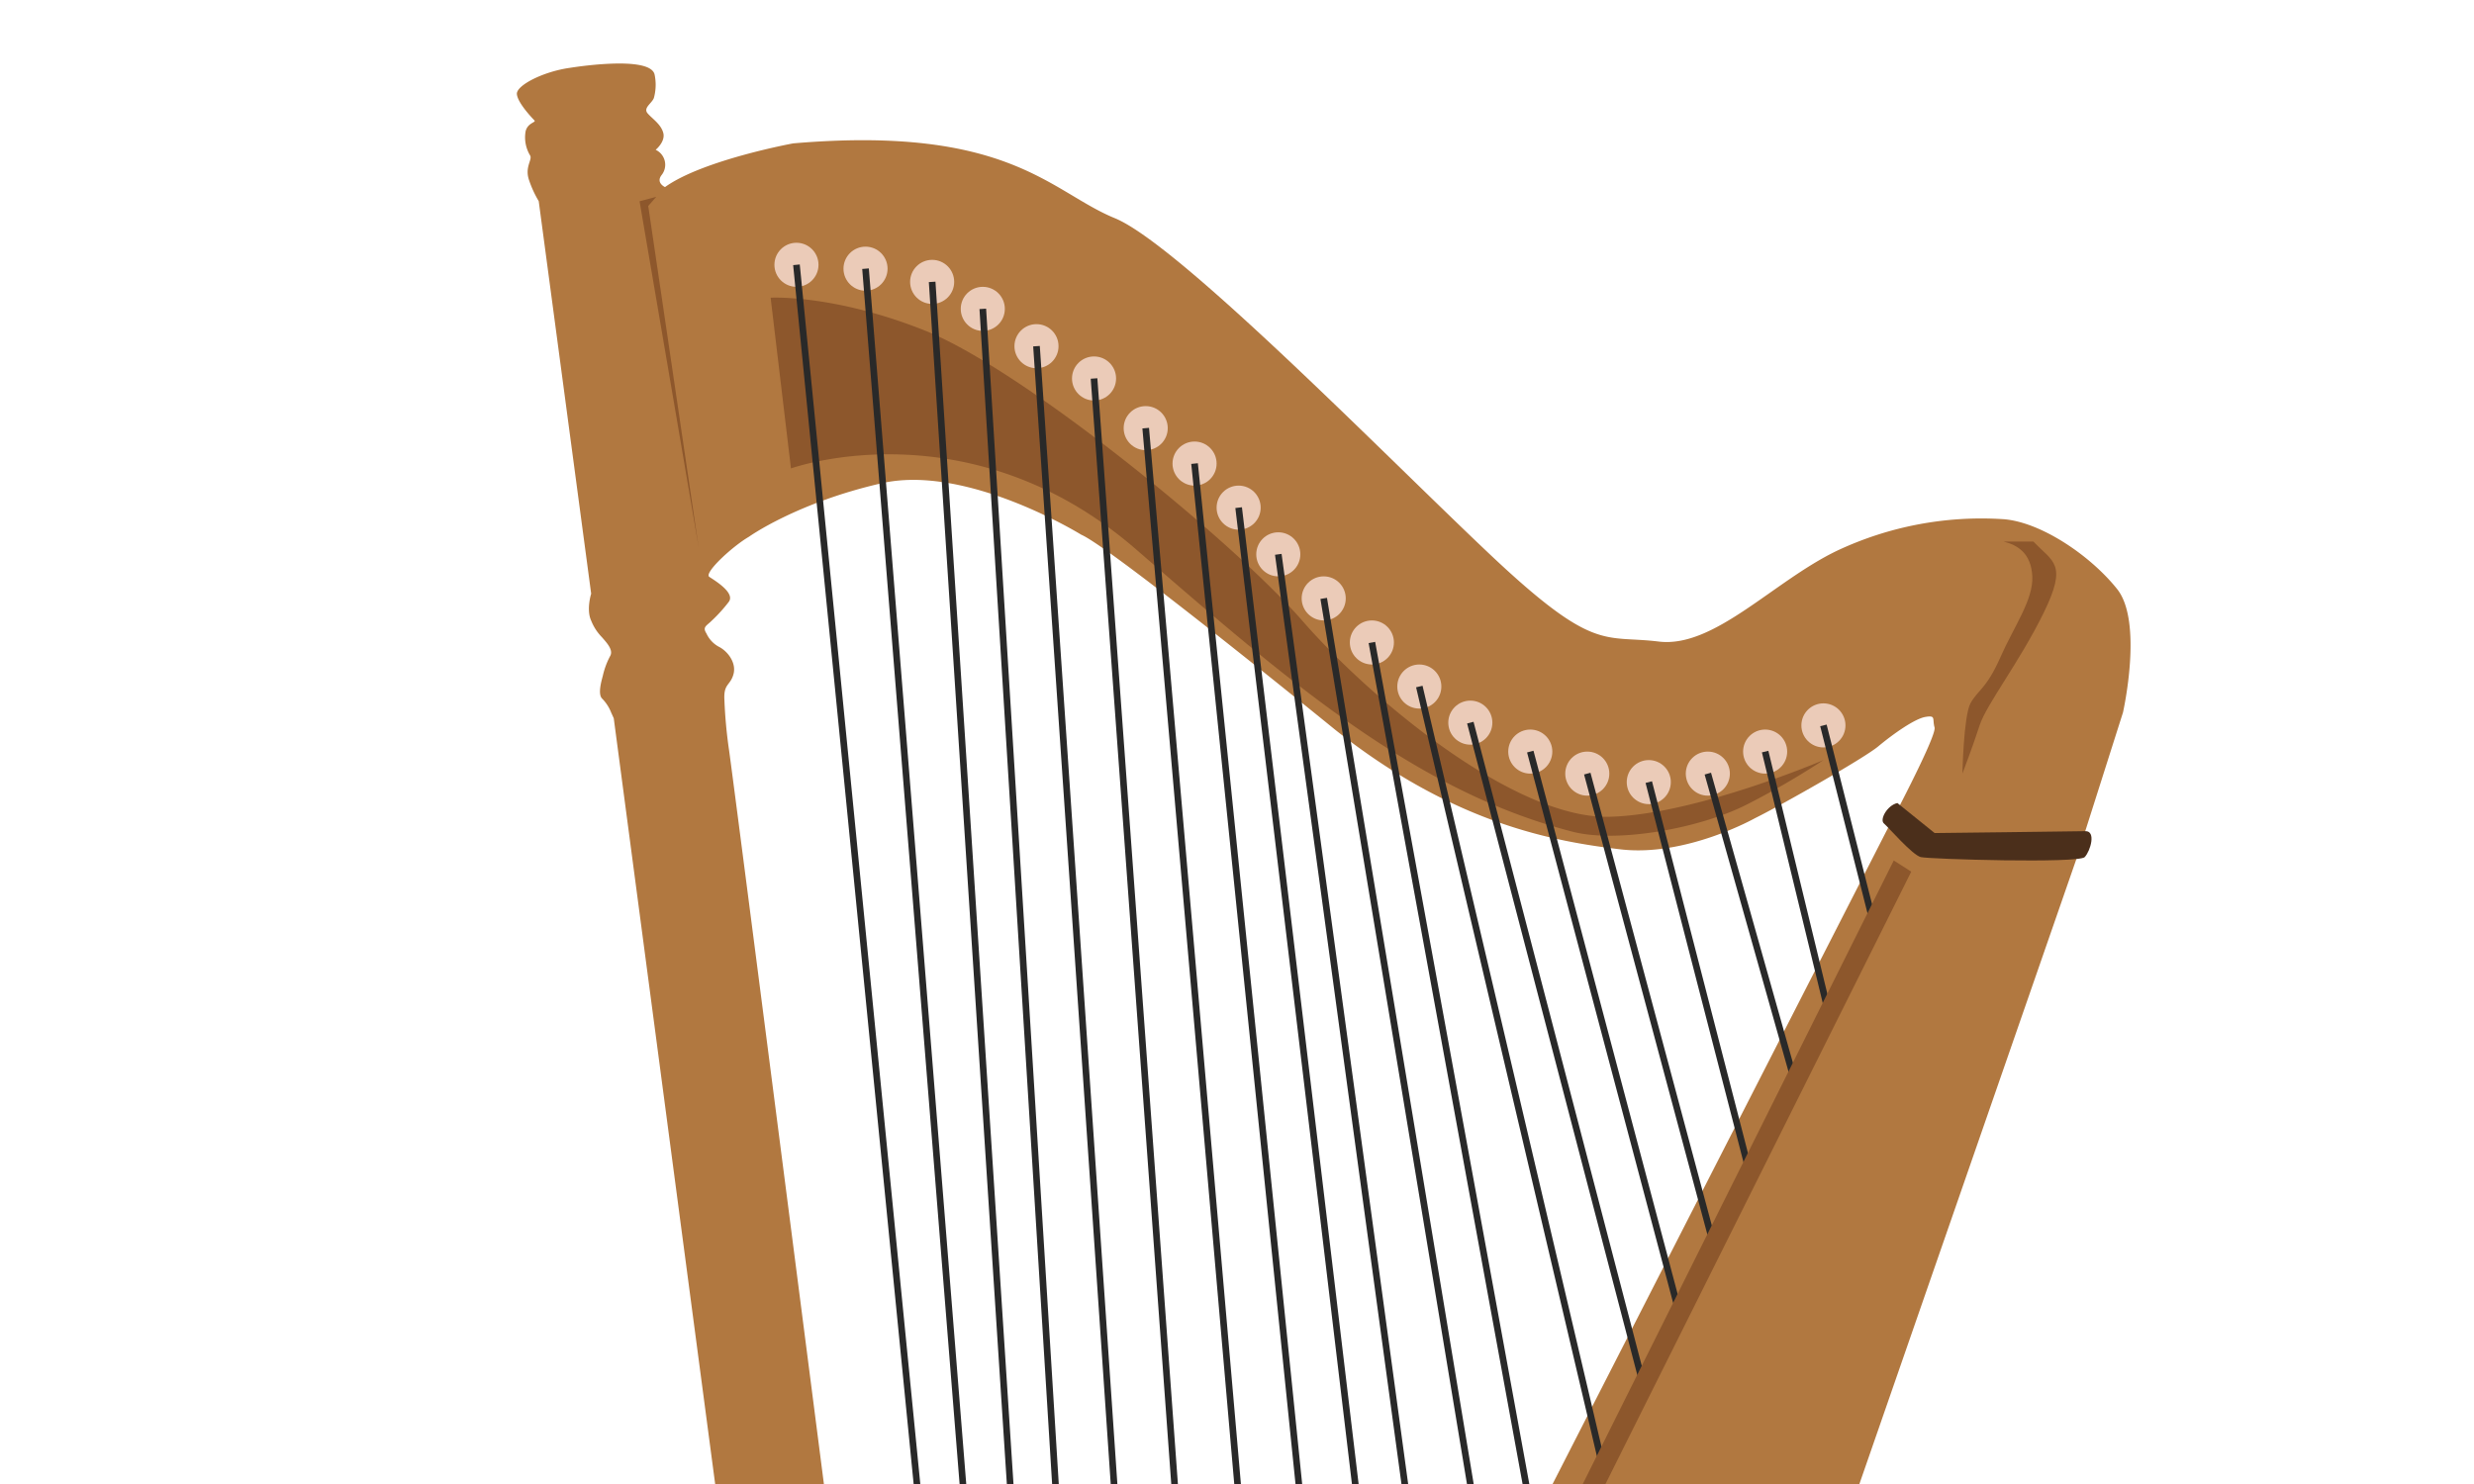 <svg id="be548549-12fb-47a6-a855-7d688e9f5b75" data-name="Layer 1" xmlns="http://www.w3.org/2000/svg" xmlns:xlink="http://www.w3.org/1999/xlink" width="176.389mm" height="105.833mm" viewBox="0 0 500 300">
  <defs>
    <clipPath id="b95dc0fa-c977-4867-8df0-6e4b0b3181e8">
      <rect x="69.41" width="361.179" height="300" style="fill: none"/>
    </clipPath>
  </defs>
  <title>pic-9</title>
  <g style="clip-path: url(#b95dc0fa-c977-4867-8df0-6e4b0b3181e8)">
    <g>
      <path d="M427.884,119.093c-5.3-6.675-15.312-13.546-22.968-14.135a68.513,68.513,0,0,0-33.649,6.376c-12.877,6.188-24.851,19.734-36.041,18.36s-12.957,2.355-34.158-17.668S238.248,49.4,225.291,44.1s-21.4-18.846-64.978-15.116c0,0-18.257,3.337-25.913,8.834,0,0-1.936-.861-.661-2.467a3.332,3.332,0,0,0-1.229-5.066s1.988-1.62,1.546-3.387-2.208-2.871-3.165-3.975.809-1.988,1.251-3.092a10,10,0,0,0,.147-4.785c-.957-4.012-17.152-1.325-17.152-1.325-5.3.736-10.822,3.534-10.675,5.3s3.092,4.859,3.534,5.3-1.325.442-1.767,2.208a7.09,7.09,0,0,0,.883,4.859c.589.883-1.178,2.356-.147,5.153a21.739,21.739,0,0,0,1.912,4.123l10.6,79.358s-1.031,3.239,0,5.448a10.162,10.162,0,0,0,2.209,3.386c.883,1.031,2.355,2.55,1.619,3.778a15.869,15.869,0,0,0-1.472,3.976c-.32,1.192-1.031,3.73-.147,4.614a8.323,8.323,0,0,1,1.819,2.8l.536,1.178L163.65,444.38s-4.712-.736-2.8,3.092,5.447,3.828,5.3,5.594.912,2.562-.648,3.637-2.3,1.517-2.444,3.284-.589,3.827.884,4.858,3.533,2.8,3.533,2.8l7.215,72.291s-5.743.883-6.479,3.387a15.227,15.227,0,0,1-1.619,3.828s-4.859,2.945-4.565,6.036-.883,8.1,1.915,9.423,9.128,2.8,10.748,4.712,6.625,4.564,8.833,7.655,5.154,7.8,5.154,7.8-9.276,2.65-11.043,5.3-5.331,5.351-3.549,9.3,2.809,7.979,7.966,7.484,20.613-5.006,23.116-5.006,8.687-1.031,10.9-1.325,14.576.883,15.018-1.914a66.881,66.881,0,0,0,.441-7.8s5.455-4.205,9.718-3.976,13.545-1.619,18.551-2.061,4.27-2.209,9.865-.441a44.133,44.133,0,0,1,11.778,5.447c3.534,2.208,2.062,3.976,5.89,4.417s6.773.294,8.245-1.031.589-1.03,2.8-2.355,4.712-1.031,4.417-3.534-5.3-9.865-7.361-11.337-7.362-2.5-7.509-3.68,4.564-5.6,4.564-7.363-1.472-6.772.883-7.656,5.006-.441,3.534-2.208-3.386-5.889-4.417-6.626a6.533,6.533,0,0,0-1.892-.966L419.639,173.667l9.423-29.643S433.185,125.767,427.884,119.093ZM381.162,168.17l-180.624,353.4-2.583.692s-9.57-55.654-10.159-57.126.1-1.767.687-2.8,1.031-.883,1.62-2.993-.884-3.044-1.276-3.976-2.945-2.356-3.632-2.748,0-1.325,0-1.472a22.886,22.886,0,0,1,1.472-1.964,8.55,8.55,0,0,0,1.669-4.27c.147-1.815-2.8-5.152-3.573-5.9s-.746-2.782-.746-2.782-36.373-283.359-36.734-284.981a96.975,96.975,0,0,1-.879-9.732c-.191-3.339,1.145-2.862,1.813-5.151s-1.05-4.58-2.767-5.534a5.733,5.733,0,0,1-2.672-2.767c-.858-1.336,0-1.527,1.05-2.576a30.727,30.727,0,0,0,3.455-3.817c1.357-1.812-2.788-4.293-3.932-5.056s4.579-6.106,8.014-8.11c0,0,9.635-6.888,26.812-10.814s40.342,10.4,40.342,10.4c6.184,2.65,51.237,39.361,51.237,39.361,24.048,19.14,44.465,22.674,57.715,24.244s27.189-6.282,27.189-6.282c5.023-2.466,21.987-12.073,24.932-14.527s7.361-5.595,9.539-5.958,1.356.363,1.847,2.13S381.162,168.17,381.162,168.17Z" style="fill: #b17840"/>
      <path d="M155.745,60.183l4.11,34.515s35.943-12.98,69.792,16.4c31.036,26.934,56.4,48.861,88.223,57.05,9.036,2.325,25.852-.7,35.305-5.58a160.5,160.5,0,0,0,15.343-8.909s-25.765,11.031-43.271,11.459c-19.131.468-48.126-23.661-62.094-39.688s-56.254-50.6-76.046-58.532C168.521,59.447,155.745,60.183,155.745,60.183Z" style="fill: #8d572c"/>
      <circle cx="356.739" cy="151.939" r="4.454" style="fill: #ebcbb8"/>
      <circle cx="368.518" cy="146.643" r="4.454" style="fill: #ebcbb8"/>
      <circle cx="345.156" cy="156.393" r="4.454" style="fill: #ebcbb8"/>
      <circle cx="320.793" cy="156.393" r="4.454" style="fill: #ebcbb8"/>
      <circle cx="333.222" cy="158.109" r="4.454" style="fill: #ebcbb8"/>
      <circle cx="297.156" cy="146.087" r="4.454" style="fill: #ebcbb8"/>
      <circle cx="309.273" cy="151.939" r="4.454" style="fill: #ebcbb8"/>
      <circle cx="277.26" cy="129.88" r="4.454" style="fill: #ebcbb8"/>
      <circle cx="258.346" cy="112.062" r="4.454" style="fill: #ebcbb8"/>
      <circle cx="267.524" cy="120.971" r="4.454" style="fill: #ebcbb8"/>
      <circle cx="286.848" cy="138.788" r="4.454" style="fill: #ebcbb8"/>
      <circle cx="231.55" cy="86.552" r="4.454" style="fill: #ebcbb8"/>
      <circle cx="241.423" cy="93.714" r="4.454" style="fill: #ebcbb8"/>
      <circle cx="250.332" cy="102.623" r="4.454" style="fill: #ebcbb8"/>
      <circle cx="221.108" cy="76.513" r="4.454" style="fill: #ebcbb8"/>
      <circle cx="209.476" cy="69.982" r="4.454" style="fill: #ebcbb8"/>
      <circle cx="198.625" cy="62.439" r="4.454" style="fill: #ebcbb8"/>
      <circle cx="160.966" cy="53.53" r="4.454" style="fill: #ebcbb8"/>
      <circle cx="174.924" cy="54.316" r="4.454" style="fill: #ebcbb8"/>
      <circle cx="188.389" cy="56.984" r="4.454" style="fill: #ebcbb8"/>
      <path d="M383.464,162.336c-2.068.473-3.634,3.359-2.721,4.129s5.721,6.369,7.448,6.8,31.951,1.3,33.139,0,2.312-5.295.131-5.238-30.466.38-30.466.38Z" style="fill: #4b2f1b"/>
      <polygon points="132.63 39.783 129.258 40.687 141.198 110.641 131.009 41.636 132.63 39.783" style="fill: #8d572c"/>
      <path d="M410.967,109.483c3.937,4.168,6.947,4.4,2.084,14.357s-11.578,18.514-12.967,22.8-3.474,9.75-3.474,9.75.232-11.6,1.621-14.2,3.242-2.932,6.021-9.251,6.715-11.7,6.483-16.421-3.01-6.339-5.789-7.034Z" style="fill: #8d572c"/>
      <line x1="368.518" y1="146.643" x2="378.378" y2="185.657" style="fill: none;stroke: #292929;stroke-miterlimit: 10;stroke-width: 1.341px"/>
      <line x1="356.739" y1="151.939" x2="369.532" y2="204.666" style="fill: none;stroke: #292929;stroke-miterlimit: 10;stroke-width: 1.341px"/>
      <line x1="345.156" y1="156.393" x2="362.562" y2="218.076" style="fill: none;stroke: #292929;stroke-miterlimit: 10;stroke-width: 1.341px"/>
      <line x1="333.222" y1="158.109" x2="353.268" y2="235.791" style="fill: none;stroke: #292929;stroke-miterlimit: 10;stroke-width: 1.341px"/>
      <line x1="320.793" y1="156.393" x2="345.908" y2="250.125" style="fill: none;stroke: #292929;stroke-miterlimit: 10;stroke-width: 1.341px"/>
      <line x1="309.273" y1="151.939" x2="339.078" y2="264.294" style="fill: none;stroke: #292929;stroke-miterlimit: 10;stroke-width: 1.341px"/>
      <line x1="297.156" y1="146.087" x2="331.986" y2="279.458" style="fill: none;stroke: #292929;stroke-miterlimit: 10;stroke-width: 1.341px"/>
      <line x1="286.848" y1="138.788" x2="323.476" y2="294.598" style="fill: none;stroke: #292929;stroke-miterlimit: 10;stroke-width: 1.341px"/>
      <line x1="277.26" y1="129.88" x2="311.645" y2="317.747" style="fill: none;stroke: #292929;stroke-miterlimit: 10;stroke-width: 1.341px"/>
      <line x1="267.524" y1="120.971" x2="303.015" y2="335.404" style="fill: none;stroke: #292929;stroke-miterlimit: 10;stroke-width: 1.341px"/>
      <line x1="258.346" y1="112.062" x2="291.302" y2="354.294" style="fill: none;stroke: #292929;stroke-miterlimit: 10;stroke-width: 1.341px"/>
      <line x1="250.332" y1="102.623" x2="282.394" y2="371.087" style="fill: none;stroke: #292929;stroke-miterlimit: 10;stroke-width: 1.341px"/>
      <line x1="241.423" y1="93.714" x2="271.978" y2="392.794" style="fill: none;stroke: #292929;stroke-miterlimit: 10;stroke-width: 1.341px"/>
      <line x1="231.55" y1="86.552" x2="260.683" y2="421.467" style="fill: none;stroke: #292929;stroke-miterlimit: 10;stroke-width: 1.341px"/>
      <line x1="221.108" y1="76.513" x2="247.905" y2="444.466" style="fill: none;stroke: #292929;stroke-miterlimit: 10;stroke-width: 1.341px"/>
      <line x1="209.476" y1="69.982" x2="236.588" y2="467.83" style="fill: none;stroke: #292929;stroke-miterlimit: 10;stroke-width: 1.341px"/>
      <line x1="198.625" y1="62.439" x2="225.379" y2="495.347" style="fill: none;stroke: #292929;stroke-miterlimit: 10;stroke-width: 1.341px"/>
      <line x1="188.389" y1="56.984" x2="217.604" y2="507.258" style="fill: none;stroke: #292929;stroke-miterlimit: 10;stroke-width: 1.341px"/>
      <line x1="174.924" y1="54.316" x2="212.002" y2="517.115" style="fill: none;stroke: #292929;stroke-miterlimit: 10;stroke-width: 1.341px"/>
      <line x1="160.966" y1="53.53" x2="207.748" y2="526.972" style="fill: none;stroke: #292929;stroke-miterlimit: 10;stroke-width: 1.341px"/>
      <polygon points="382.733 173.95 205.022 530.364 209.476 530.364 386.266 176.213 382.733 173.95" style="fill: #8d572c"/>
    </g>
  </g>
</svg>
